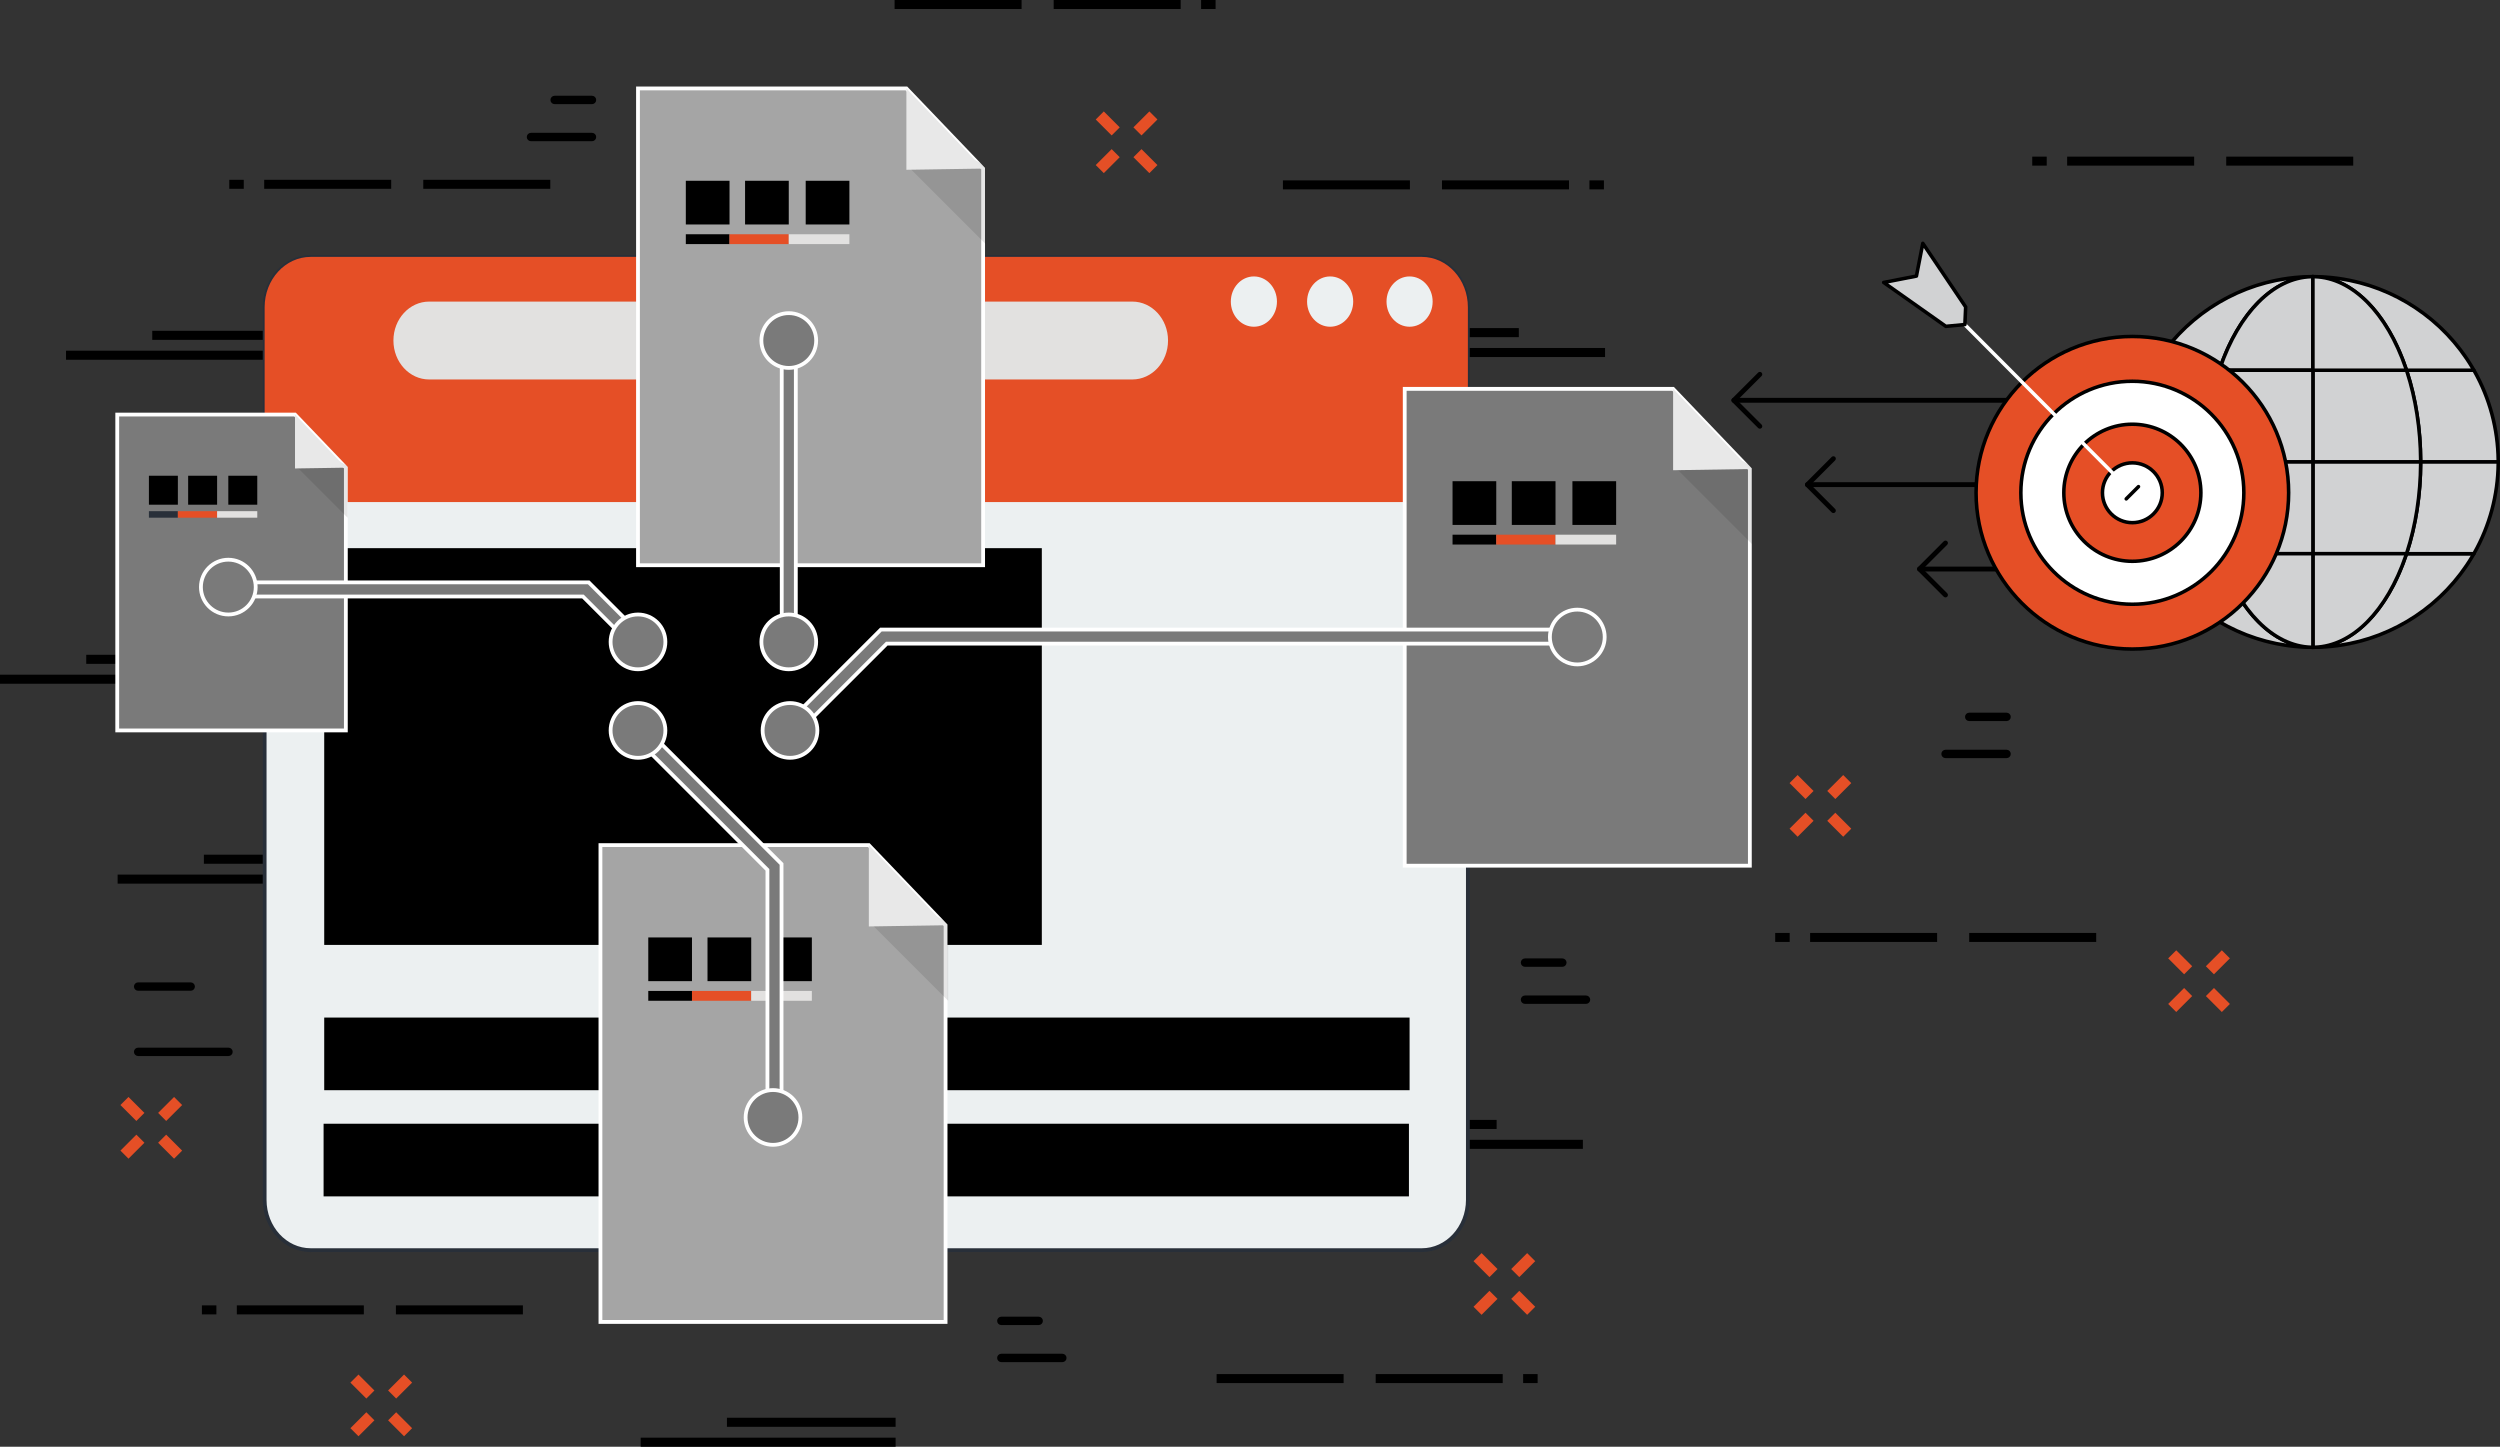 <!-- Generator: Adobe Illustrator 17.0.0, SVG Export Plug-In  -->
<svg version="1.1"
	 xmlns="http://www.w3.org/2000/svg" xmlns:xlink="http://www.w3.org/1999/xlink" xmlns:a="http://ns.adobe.com/AdobeSVGViewerExtensions/3.0/"
	 x="0px" y="0px" width="657.632px" height="380.56px" viewBox="0 0 657.632 380.56"
	 style="enable-background:new 0 0 657.632 380.56;" xml:space="preserve">
<rect x="0" y="0" width="657.632" height="380.56" fill="#333333" stroke="none"/>
<style type="text/css">
	.st0{stroke:#000000;stroke-width:0.75;stroke-miterlimit:10;}
	.st1{fill:none;stroke:#E54F26;stroke-width:3;stroke-miterlimit:10;}
	.st2{fill:#ECF0F1;stroke:#282F39;stroke-miterlimit:10;}
	.st3{fill:#E54F26;}
	.st4{fill:#ECF0F1;}
	.st5{fill:#E2E1E0;}
	.st6{fill:#7A7A7A;stroke:#FFFFFF;stroke-miterlimit:10;}
	.st7{opacity:0.1;}
	.st8{fill:#E8E8E8;}
	.st9{fill:#282F39;}
	.st10{fill:#A5A5A5;stroke:#FFFFFF;stroke-miterlimit:10;}
	.st11{fill:#D1D2D3;}
	.st12{fill:#90E3FF;}
	.st13{fill:#FFFFFF;}
</style>
<defs>
</defs>
<g>
	<g>
		<g>
			<path class="st0" d="M139.673,36.771h16.056c0.403,0,0.727-0.325,0.727-0.728c0-0.402-0.324-0.729-0.727-0.729h-16.056
				c-0.402,0-0.729,0.326-0.729,0.729C138.944,36.445,139.27,36.771,139.673,36.771z"/>
		</g>
		<g>
			<path class="st0" d="M145.898,27.021h9.83c0.403,0,0.727-0.326,0.727-0.729c0-0.402-0.324-0.729-0.727-0.729h-9.83
				c-0.403,0-0.73,0.327-0.73,0.729C145.169,26.695,145.495,27.021,145.898,27.021z"/>
		</g>
	</g>
	<g>
		<g>
			<path class="st0" d="M511.78,199.053h16.057c0.402,0,0.727-0.325,0.727-0.728c0-0.402-0.324-0.729-0.727-0.729H511.78
				c-0.4,0-0.729,0.326-0.729,0.729C511.052,198.728,511.38,199.053,511.78,199.053z"/>
		</g>
		<g>
			<path class="st0" d="M518.005,189.304h9.832c0.402,0,0.727-0.326,0.727-0.729c0-0.402-0.324-0.729-0.727-0.729h-9.832
				c-0.402,0-0.729,0.327-0.729,0.729C517.276,188.978,517.602,189.304,518.005,189.304z"/>
		</g>
	</g>
	<g>
		<g>
			<path class="st0" d="M417.208,263.699h-16.057c-0.402,0-0.729-0.326-0.729-0.729c0-0.402,0.326-0.729,0.729-0.729h16.057
				c0.4,0,0.728,0.326,0.728,0.729C417.936,263.373,417.608,263.699,417.208,263.699z"/>
		</g>
		<g>
			<path class="st0" d="M410.982,253.949h-9.831c-0.402,0-0.729-0.326-0.729-0.729c0-0.402,0.326-0.73,0.729-0.73h9.831
				c0.403,0,0.73,0.327,0.73,0.73C411.712,253.623,411.386,253.949,410.982,253.949z"/>
		</g>
	</g>
	<g>
		<g>
			<path class="st0" d="M279.456,357.938h-16.057c-0.402,0-0.729-0.326-0.729-0.728c0-0.402,0.326-0.729,0.729-0.729h16.057
				c0.401,0,0.727,0.326,0.727,0.729C280.183,357.611,279.857,357.938,279.456,357.938z"/>
		</g>
		<g>
			<path class="st0" d="M273.229,348.188h-9.83c-0.402,0-0.729-0.326-0.729-0.728c0-0.401,0.326-0.729,0.729-0.729h9.83
				c0.404,0,0.73,0.327,0.73,0.729C273.959,347.861,273.634,348.188,273.229,348.188z"/>
		</g>
	</g>
	<g>
		<path class="st0" d="M60.106,277.419H36.333c-0.402,0-0.728-0.325-0.728-0.728c0-0.402,0.325-0.729,0.728-0.729h23.773
			c0.403,0,0.729,0.326,0.729,0.729C60.835,277.094,60.51,277.419,60.106,277.419z"/>
	</g>
	<g>
		<path class="st0" d="M50.169,260.248H36.333c-0.402,0-0.728-0.326-0.728-0.729c0-0.402,0.325-0.728,0.728-0.728h13.836
			c0.401,0,0.727,0.326,0.727,0.728C50.896,259.922,50.57,260.248,50.169,260.248z"/>
	</g>
	<g>
		<rect x="17.742" y="92.626" class="st0" width="66.308" height="1.634"/>
		<rect x="40.428" y="87.392" class="st0" width="43.622" height="1.636"/>
	</g>
	<g>
		<rect x="168.909" y="378.551" class="st0" width="66.309" height="1.634"/>
		<rect x="191.597" y="373.316" class="st0" width="43.621" height="1.636"/>
	</g>
	<g>
		<rect x="31.318" y="230.437" class="st0" width="66.31" height="1.634"/>
		<rect x="54.005" y="225.202" class="st0" width="43.623" height="1.636"/>
	</g>
	<g>
		<rect x="0.375" y="177.854" class="st0" width="66.308" height="1.634"/>
		<rect x="23.062" y="172.619" class="st0" width="43.62" height="1.636"/>
	</g>
	<g>
		<rect x="349.695" y="300.202" class="st0" width="66.31" height="1.634"/>
		<rect x="349.695" y="294.968" class="st0" width="43.622" height="1.636"/>
	</g>
	<g>
		<rect x="355.531" y="91.911" class="st0" width="66.308" height="1.634"/>
		<rect x="355.531" y="86.678" class="st0" width="43.622" height="1.635"/>
	</g>
	<g id="XMLID_36_">
		<g id="XMLID_40_">
			<line id="XMLID_42_" class="st1" x1="303.406" y1="30.37" x2="299.213" y2="34.563"/>
			<line id="XMLID_41_" class="st1" x1="293.487" y1="40.29" x2="289.296" y2="44.482"/>
		</g>
		<g id="XMLID_37_">
			<line id="XMLID_39_" class="st1" x1="289.296" y1="30.37" x2="293.487" y2="34.563"/>
			<line id="XMLID_38_" class="st1" x1="299.213" y1="40.29" x2="303.406" y2="44.482"/>
		</g>
	</g>
	<g id="XMLID_29_">
		<g id="XMLID_33_">
			<line id="XMLID_35_" class="st1" x1="107.347" y1="362.639" x2="103.153" y2="366.832"/>
			<line id="XMLID_34_" class="st1" x1="97.428" y1="372.557" x2="93.235" y2="376.75"/>
		</g>
		<g id="XMLID_30_">
			<line id="XMLID_32_" class="st1" x1="93.235" y1="362.639" x2="97.428" y2="366.832"/>
			<line id="XMLID_31_" class="st1" x1="103.153" y1="372.557" x2="107.347" y2="376.75"/>
		</g>
	</g>
	<g id="XMLID_22_">
		<g id="XMLID_26_">
			<line id="XMLID_28_" class="st1" x1="46.851" y1="289.621" x2="42.657" y2="293.814"/>
			<line id="XMLID_27_" class="st1" x1="36.931" y1="299.539" x2="32.739" y2="303.733"/>
		</g>
		<g id="XMLID_23_">
			<line id="XMLID_25_" class="st1" x1="32.739" y1="289.621" x2="36.931" y2="293.814"/>
			<line id="XMLID_24_" class="st1" x1="42.657" y1="299.539" x2="46.851" y2="303.733"/>
		</g>
	</g>
	<g id="XMLID_15_">
		<g id="XMLID_19_">
			<line id="XMLID_21_" class="st1" x1="485.919" y1="204.934" x2="481.726" y2="209.126"/>
			<line id="XMLID_20_" class="st1" x1="476" y1="214.852" x2="471.808" y2="219.046"/>
		</g>
		<g id="XMLID_16_">
			<line id="XMLID_18_" class="st1" x1="471.808" y1="204.934" x2="476" y2="209.126"/>
			<line id="XMLID_17_" class="st1" x1="481.726" y1="214.852" x2="485.919" y2="219.046"/>
		</g>
	</g>
	<g id="XMLID_8_">
		<g id="XMLID_12_">
			<line id="XMLID_14_" class="st1" x1="585.517" y1="251.038" x2="581.323" y2="255.23"/>
			<line id="XMLID_13_" class="st1" x1="575.598" y1="260.956" x2="571.405" y2="265.15"/>
		</g>
		<g id="XMLID_9_">
			<line id="XMLID_11_" class="st1" x1="571.405" y1="251.038" x2="575.598" y2="255.23"/>
			<line id="XMLID_10_" class="st1" x1="581.323" y1="260.956" x2="585.517" y2="265.15"/>
		</g>
	</g>
	<g id="XMLID_1_">
		<g id="XMLID_5_">
			<line id="XMLID_7_" class="st1" x1="402.783" y1="330.694" x2="398.589" y2="334.887"/>
			<line id="XMLID_6_" class="st1" x1="392.864" y1="340.613" x2="388.672" y2="344.807"/>
		</g>
		<g id="XMLID_2_">
			<line id="XMLID_4_" class="st1" x1="388.672" y1="330.694" x2="392.864" y2="334.887"/>
			<line id="XMLID_3_" class="st1" x1="398.589" y1="340.613" x2="402.783" y2="344.807"/>
		</g>
	</g>
	<g>
		<rect x="111.72" y="47.674" class="st0" width="32.66" height="1.616"/>
		<rect x="69.872" y="47.674" class="st0" width="32.66" height="1.616"/>
		<rect x="60.688" y="47.674" class="st0" width="3.061" height="1.616"/>
	</g>
	<g>
		<rect x="585.99" y="41.578" class="st0" width="32.659" height="1.616"/>
		<rect x="544.143" y="41.578" class="st0" width="32.66" height="1.616"/>
		<rect x="534.959" y="41.578" class="st0" width="3.062" height="1.616"/>
	</g>
	<g>
		<rect x="518.378" y="245.79" class="st0" width="32.658" height="1.616"/>
		<rect x="476.531" y="245.79" class="st0" width="32.659" height="1.616"/>
		<rect x="467.347" y="245.79" class="st0" width="3.06" height="1.616"/>
	</g>
	<g>
		<rect x="104.518" y="343.76" class="st0" width="32.659" height="1.617"/>
		<rect x="62.671" y="343.76" class="st0" width="32.661" height="1.617"/>
		<rect x="53.486" y="343.76" class="st0" width="3.063" height="1.617"/>
	</g>
	<g>
		<rect x="235.699" y="0.375" class="st0" width="32.658" height="1.617"/>
		<rect x="277.544" y="0.375" class="st0" width="32.66" height="1.617"/>
		<rect x="316.328" y="0.375" class="st0" width="3.06" height="1.617"/>
	</g>
	<g>
		<rect x="337.85" y="47.824" class="st0" width="32.659" height="1.617"/>
		<rect x="379.694" y="47.824" class="st0" width="32.66" height="1.617"/>
		<rect x="418.478" y="47.824" class="st0" width="3.062" height="1.617"/>
	</g>
	<g>
		<rect x="320.41" y="361.83" class="st0" width="32.657" height="1.616"/>
		<rect x="362.255" y="361.83" class="st0" width="32.661" height="1.616"/>
		<rect x="401.039" y="361.83" class="st0" width="3.06" height="1.616"/>
	</g>
	<g>
		<g id="Web_2_">
			<path class="st2" d="M386.13,315.629c0,7.306-5.434,13.229-12.133,13.229H81.749c-6.7,0-12.134-5.924-12.134-13.229V80.805
				c0-7.308,5.434-13.231,12.134-13.231h292.248c6.699,0,12.133,5.924,12.133,13.231V315.629z"/>
			<path class="st3" d="M373.997,67.573H81.749c-6.7,0-12.134,5.924-12.134,13.231v51.264H386.13V80.805
				C386.13,73.497,380.696,67.573,373.997,67.573z"/>
			<ellipse class="st4" cx="329.839" cy="79.333" rx="6.068" ry="6.615"/>
			<path class="st4" d="M355.964,79.333c0,3.654-2.719,6.615-6.066,6.615c-3.352,0-6.068-2.961-6.068-6.615
				c0-3.653,2.717-6.614,6.068-6.614C353.245,72.719,355.964,75.68,355.964,79.333z"/>
			<ellipse class="st4" cx="370.795" cy="79.333" rx="6.067" ry="6.615"/>
			<path class="st5" d="M307.255,89.577c0,5.656-4.207,10.243-9.396,10.243H112.888c-5.19,0-9.396-4.587-9.396-10.243l0,0
				c0-5.657,4.207-10.244,9.396-10.244h184.972C303.048,79.333,307.255,83.92,307.255,89.577L307.255,89.577z"/>
			<rect x="85.287" y="144.196" width="188.766" height="104.366"/>
			<rect x="85.287" y="267.673" width="285.509" height="19.108"/>
			<rect x="85.12" y="295.601" width="285.504" height="19.11"/>
		</g>
		<g id="Map_1_">
			<g id="Map4_1_">
				<polygon class="st6" points="30.84,109.053 30.84,192.141 90.977,192.141 90.977,123.021 77.603,109.053 				"/>
				<polygon class="st7" points="77.854,122.605 91.429,136.18 91.429,122.605 81.589,117.065 				"/>
				<polygon class="st8" points="90.977,123.021 77.602,123.231 77.602,109.053 				"/>
				<g>
					<rect x="39.172" y="125.145" width="7.615" height="7.617"/>
					<rect x="39.172" y="134.465" class="st9" width="7.615" height="1.715"/>
					<rect x="46.787" y="134.465" class="st3" width="10.323" height="1.715"/>
					<rect x="57.11" y="134.465" class="st5" width="10.566" height="1.715"/>
					<rect x="49.493" y="125.145" width="7.617" height="7.617"/>
					<rect x="60.059" y="125.145" width="7.616" height="7.617"/>
				</g>
			</g>
			<g id="Map3_1_">
				<polygon class="st6" points="369.515,102.293 369.515,227.726 460.304,227.726 460.304,123.377 440.119,102.293 				"/>
				<polygon class="st7" points="440.497,122.749 460.986,143.241 460.986,122.749 446.132,114.384 				"/>
				<polygon class="st8" points="460.304,123.377 440.115,123.693 440.115,102.293 				"/>
				<g>
					<rect x="382.095" y="126.584" width="11.498" height="11.498"/>
					<rect x="382.095" y="140.652" width="11.498" height="2.589"/>
					<rect x="393.593" y="140.652" class="st3" width="15.588" height="2.589"/>
					<rect x="409.181" y="140.652" class="st5" width="15.949" height="2.589"/>
					<rect x="397.681" y="126.584" width="11.5" height="11.498"/>
					<rect x="413.63" y="126.584" width="11.5" height="11.498"/>
				</g>
			</g>
			<g id="Map2_1_">
				<polygon class="st10" points="157.948,222.306 157.948,347.738 248.735,347.738 248.735,243.391 228.549,222.306 				"/>
				<polygon class="st7" points="228.927,242.766 249.419,263.255 249.419,242.766 234.563,234.396 				"/>
				<polygon class="st8" points="248.735,243.391 228.549,243.707 228.549,222.306 				"/>
				<g>
					<rect x="170.53" y="246.598" width="11.497" height="11.496"/>
					<rect x="170.53" y="260.668" width="11.497" height="2.587"/>
					<rect x="182.027" y="260.668" class="st3" width="15.584" height="2.587"/>
					<rect x="197.611" y="260.668" class="st5" width="15.949" height="2.587"/>
					<rect x="186.112" y="246.598" width="11.499" height="11.496"/>
					<rect x="202.063" y="246.598" width="11.497" height="11.496"/>
				</g>
			</g>
			<g id="Map1_1_">
				<polygon class="st10" points="167.825,23.261 167.825,148.691 258.612,148.691 258.612,44.346 238.428,23.261 				"/>
				<polygon class="st7" points="238.804,43.719 259.296,64.208 259.296,43.719 244.443,35.35 				"/>
				<polygon class="st8" points="258.612,44.346 238.428,44.662 238.428,23.261 				"/>
				<g>
					<rect x="180.406" y="47.552" width="11.499" height="11.497"/>
					<rect x="180.406" y="61.621" width="11.499" height="2.587"/>
					<rect x="191.905" y="61.621" class="st3" width="15.582" height="2.587"/>
					<rect x="207.487" y="61.621" class="st5" width="15.951" height="2.587"/>
					<rect x="195.992" y="47.552" width="11.495" height="11.497"/>
					<rect x="211.94" y="47.552" width="11.498" height="11.497"/>
				</g>
			</g>
		</g>
		<g id="Line_2_">
			<g>
				<polygon class="st6" points="166.515,170.088 153.335,156.907 60.06,156.907 60.06,153.199 154.868,153.199 169.134,167.467 
									"/>
			</g>
			<path class="st6" d="M67.263,154.439c0,3.979-3.224,7.205-7.203,7.205s-7.207-3.227-7.207-7.205c0-3.982,3.228-7.207,7.207-7.207
				S67.263,150.457,67.263,154.439z"/>
			<circle class="st6" cx="167.825" cy="168.85" r="7.206"/>
			<g>
				<rect x="205.637" y="92.193" class="st6" width="3.704" height="76.656"/>
			</g>
			<g>
				<polygon class="st6" points="209.12,193.449 206.501,190.831 231.73,165.603 413.63,165.603 413.63,169.307 233.266,169.307 
									"/>
			</g>
			<g>
				<polygon class="st6" points="205.585,293.946 201.878,293.946 201.878,228.813 166.515,193.449 169.134,190.831 
					205.585,227.277 				"/>
			</g>
			<circle class="st6" cx="167.825" cy="192.141" r="7.206"/>
			<circle class="st6" cx="203.341" cy="293.946" r="7.205"/>
			<circle class="st6" cx="207.49" cy="168.85" r="7.206"/>
			<circle class="st6" cx="414.91" cy="167.572" r="7.206"/>
			<circle class="st6" cx="207.811" cy="192.141" r="7.204"/>
			<circle class="st6" cx="207.49" cy="89.577" r="7.206"/>
		</g>
	</g>
	<g>
		<g>
			<g>
				<path d="M541.143,105.941h-85.045c-0.354,0-0.641-0.286-0.641-0.64c0-0.354,0.287-0.639,0.641-0.639h85.045
					c0.354,0,0.639,0.285,0.639,0.639C541.782,105.655,541.497,105.941,541.143,105.941z"/>
			</g>
			<g>
				<path d="M535.265,128.131h-59.818c-0.355,0-0.641-0.285-0.641-0.64c0-0.353,0.285-0.639,0.641-0.639h59.818
					c0.352,0,0.639,0.286,0.639,0.639C535.903,127.846,535.616,128.131,535.265,128.131z"/>
			</g>
			<g>
				<path d="M482.282,134.965c-0.166,0-0.328-0.063-0.453-0.188l-6.836-6.833c-0.119-0.121-0.188-0.283-0.188-0.453
					c0-0.17,0.068-0.332,0.188-0.451l6.836-6.836c0.25-0.25,0.654-0.25,0.904,0s0.25,0.654,0,0.903l-6.385,6.384l6.385,6.383
					c0.25,0.249,0.25,0.654,0,0.903C482.608,134.902,482.444,134.965,482.282,134.965z"/>
			</g>
			<g>
				<path d="M462.933,112.776c-0.164,0-0.326-0.063-0.451-0.188l-6.836-6.835c-0.25-0.25-0.25-0.654,0-0.903l6.836-6.836
					c0.248-0.249,0.654-0.249,0.902,0c0.25,0.25,0.25,0.655,0,0.904l-6.383,6.383l6.383,6.383c0.25,0.25,0.25,0.654,0,0.904
					C463.261,112.714,463.095,112.776,462.933,112.776z"/>
			</g>
			<g>
				<path d="M511.768,157.155c-0.164,0-0.328-0.063-0.453-0.187l-6.834-6.835c-0.25-0.25-0.25-0.654,0-0.903l6.834-6.838
					c0.25-0.25,0.654-0.25,0.904,0c0.25,0.249,0.25,0.653,0,0.904l-6.383,6.384l6.383,6.384c0.25,0.25,0.25,0.654,0,0.904
					C512.095,157.093,511.931,157.155,511.768,157.155z"/>
			</g>
			<g>
				<path d="M541.143,150.321h-36.211c-0.353,0-0.639-0.286-0.639-0.641c0-0.352,0.285-0.639,0.639-0.639h36.211
					c0.354,0,0.639,0.287,0.639,0.639C541.782,150.035,541.497,150.321,541.143,150.321z"/>
			</g>
		</g>
		<g>
			<g>
				<path class="st11" d="M636.761,121.523h20.403c0-8.781-2.331-17.011-6.396-24.128h-17.727
					C635.405,104.513,636.761,112.742,636.761,121.523z"/>
				<path d="M657.164,121.992h-20.403c-0.26,0-0.468-0.21-0.468-0.469c0-8.407-1.276-16.699-3.696-23.98
					c-0.047-0.143-0.022-0.299,0.066-0.421c0.088-0.122,0.229-0.194,0.379-0.194h17.727c0.168,0,0.32,0.09,0.406,0.235
					c4.225,7.398,6.457,15.821,6.457,24.36C657.632,121.782,657.423,121.992,657.164,121.992z M637.227,121.057h19.468
					c-0.08-8.126-2.22-16.129-6.2-23.193h-16.809C635.962,104.952,637.183,112.945,637.227,121.057z"/>
			</g>
			<g>
				<path class="st11" d="M633.042,97.396h17.727c-8.393-14.7-24.207-24.62-42.348-24.62
					C618.966,72.775,628.163,82.695,633.042,97.396z"/>
				<path d="M650.768,97.863h-17.727c-0.201,0-0.381-0.129-0.445-0.32c-4.973-14.988-14.238-24.3-24.176-24.3
					c-0.259,0-0.469-0.208-0.469-0.468c0-0.258,0.21-0.467,0.469-0.467c17.619,0,34.002,9.524,42.754,24.854
					c0.082,0.146,0.081,0.323-0.002,0.467C651.089,97.775,650.935,97.863,650.768,97.863z M633.38,96.928h16.575
					c-7.495-12.632-20.325-21.107-34.643-23.186C622.837,76.918,629.419,85.205,633.38,96.928z"/>
			</g>
			<g>
				<polygon class="st12" points="608.419,72.775 608.419,72.775 608.419,72.775 				"/>
				<path d="M608.444,73.243c-0.258,0-0.471-0.208-0.471-0.468c0-0.258,0.204-0.467,0.461-0.467h0.01
					c0.26,0,0.469,0.209,0.469,0.467C608.913,73.035,608.704,73.243,608.444,73.243z"/>
			</g>
			<g>
				<path class="st11" d="M608.421,170.271c18.141,0,33.955-9.92,42.348-24.621h-17.727
					C628.163,160.352,618.966,170.271,608.421,170.271z"/>
				<path d="M608.421,170.74c-0.259,0-0.469-0.209-0.469-0.469c0-0.258,0.21-0.467,0.469-0.467c9.938,0,19.203-9.313,24.176-24.301
					c0.064-0.191,0.244-0.32,0.445-0.32h17.727c0.166,0,0.32,0.088,0.404,0.233c0.083,0.144,0.084,0.322,0.002,0.467
					C642.423,161.215,626.04,170.74,608.421,170.74z M633.38,146.119c-3.961,11.723-10.543,20.011-18.068,23.188
					c14.318-2.08,27.148-10.555,34.643-23.188H633.38z"/>
			</g>
			<g>
				<path class="st11" d="M633.042,145.65h17.727c4.065-7.116,6.396-15.346,6.396-24.127h-20.403
					C636.761,130.305,635.405,138.534,633.042,145.65z"/>
				<path d="M650.768,146.119h-17.727c-0.15,0-0.291-0.072-0.379-0.194c-0.089-0.122-0.113-0.278-0.066-0.421
					c2.42-7.28,3.696-15.573,3.696-23.98c0-0.258,0.208-0.467,0.468-0.467h20.403c0.259,0,0.468,0.209,0.468,0.467
					c0,8.538-2.232,16.963-6.457,24.359C651.089,146.029,650.937,146.119,650.768,146.119z M633.687,145.184h16.809
					c3.98-7.064,6.12-15.066,6.2-23.191h-19.468C637.183,130.102,635.962,138.095,633.687,145.184z"/>
			</g>
			<g>
				<path class="st12" d="M580.074,121.523h-20.405c0,8.781,2.336,17.011,6.395,24.127h17.728
					C581.429,138.534,580.074,130.305,580.074,121.523z"/>
				<path d="M583.791,146.119h-17.728c-0.168,0-0.322-0.09-0.404-0.236c-4.225-7.402-6.459-15.826-6.459-24.359
					c0-0.258,0.211-0.467,0.469-0.467h20.405c0.259,0,0.468,0.209,0.468,0.467c0,8.406,1.276,16.697,3.691,23.98
					c0.049,0.143,0.023,0.299-0.063,0.421C584.083,146.047,583.94,146.119,583.791,146.119z M566.337,145.184h16.809
					c-2.273-7.09-3.494-15.084-3.539-23.191H560.14C560.22,130.111,562.356,138.114,566.337,145.184z"/>
			</g>
			<g>
				<path class="st11" d="M608.419,72.775L608.419,72.775c-18.143,0-33.959,9.918-42.355,24.62h17.728
					C588.671,82.695,597.868,72.775,608.419,72.775z"/>
				<path d="M583.791,97.863h-17.728c-0.165,0-0.319-0.088-0.403-0.233c-0.083-0.144-0.085-0.321-0.001-0.467
					c8.754-15.33,25.139-24.854,42.76-24.854c0.258,0,0.467,0.209,0.467,0.467c0,0.26-0.209,0.468-0.467,0.468
					c-9.943,0-19.207,9.312-24.185,24.3C584.171,97.734,583.993,97.863,583.791,97.863z M566.88,96.928h16.575
					c3.96-11.723,10.544-20.01,18.069-23.186C587.208,75.821,574.374,84.296,566.88,96.928z"/>
			</g>
			<g>
				<path class="st11" d="M583.791,145.65h-17.728c8.396,14.704,24.213,24.621,42.355,24.621l0,0
					C597.868,170.271,588.671,160.352,583.791,145.65z"/>
				<path d="M608.419,170.74c-17.621,0-34.008-9.525-42.76-24.857c-0.084-0.145-0.082-0.322,0.001-0.467
					c0.084-0.145,0.238-0.233,0.403-0.233h17.728c0.202,0,0.38,0.129,0.442,0.32c4.979,14.988,14.242,24.301,24.185,24.301
					c0.258,0,0.467,0.209,0.467,0.467C608.886,170.531,608.677,170.74,608.419,170.74z M566.878,146.119
					c7.496,12.633,20.33,21.107,34.646,23.188c-7.525-3.177-14.109-11.465-18.069-23.188H566.878z"/>
			</g>
			<g>
				<path class="st12" d="M583.791,97.396h-17.728c-4.059,7.117-6.395,15.347-6.395,24.128h20.405
					C580.074,112.742,581.429,104.513,583.791,97.396z"/>
				<path d="M580.074,121.992h-20.405c-0.258,0-0.469-0.21-0.469-0.469c0-8.533,2.234-16.957,6.459-24.359
					c0.082-0.146,0.236-0.236,0.404-0.236h17.728c0.149,0,0.292,0.072,0.38,0.194c0.086,0.122,0.111,0.278,0.063,0.421
					c-2.415,7.283-3.691,15.576-3.691,23.98C580.542,121.782,580.333,121.992,580.074,121.992z M560.14,121.057h19.467
					c0.045-8.109,1.266-16.104,3.539-23.193h-16.809C562.356,104.934,560.22,112.936,560.14,121.057z"/>
			</g>
			<g>
				<polygon class="st12" points="608.419,170.271 608.419,170.271 608.419,170.271 				"/>
				<path d="M608.444,170.74c-0.258,0-0.471-0.209-0.471-0.469c0-0.258,0.204-0.467,0.461-0.467h0.01
					c0.26,0,0.469,0.209,0.469,0.467C608.913,170.531,608.704,170.74,608.444,170.74z"/>
			</g>
			<g>
				<polygon class="st12" points="608.419,170.271 608.421,170.271 608.419,170.271 				"/>
				<path d="M608.421,170.74h-0.002c-0.262,0-0.471-0.209-0.471-0.469c0-0.258,0.209-0.467,0.471-0.467
					c0.258,0,0.467,0.209,0.467,0.467C608.886,170.531,608.679,170.74,608.421,170.74z"/>
			</g>
			<g>
				<polygon class="st12" points="608.419,72.775 608.419,72.775 608.421,72.775 				"/>
				<path d="M608.421,73.243h-0.002c-0.262,0-0.471-0.208-0.471-0.468c0-0.258,0.209-0.467,0.471-0.467
					c0.258,0,0.467,0.209,0.467,0.467C608.886,73.035,608.679,73.243,608.421,73.243z"/>
			</g>
			<g>
				<path class="st11" d="M636.761,121.523c0-8.781-1.355-17.011-3.719-24.128h-24.623v24.128H636.761z"/>
				<path d="M636.761,121.992h-28.342c-0.262,0-0.471-0.21-0.471-0.469V97.396c0-0.259,0.209-0.468,0.471-0.468h24.623
					c0.201,0,0.381,0.13,0.443,0.32c2.449,7.375,3.742,15.77,3.742,24.275C637.227,121.782,637.018,121.992,636.761,121.992z
					 M608.886,121.057h27.406c-0.047-8.125-1.285-16.126-3.59-23.193h-23.816V121.057z"/>
			</g>
			<g>
				<path class="st11" d="M608.419,145.65h24.623c2.363-7.116,3.719-15.346,3.719-24.127h-28.342V145.65z"/>
				<path d="M633.042,146.119h-24.623c-0.262,0-0.471-0.209-0.471-0.469v-24.127c0-0.258,0.209-0.467,0.471-0.467h28.342
					c0.258,0,0.467,0.209,0.467,0.467c0,8.507-1.293,16.9-3.742,24.275C633.423,145.99,633.243,146.119,633.042,146.119z
					 M608.886,145.184h23.816c2.305-7.068,3.543-15.068,3.59-23.191h-27.406V145.184z"/>
			</g>
			<g>
				<path class="st11" d="M608.419,72.775c-10.551,0-19.748,9.92-24.628,24.62h24.628V72.775z"/>
				<path d="M608.419,97.863h-24.628c-0.15,0-0.292-0.072-0.38-0.194c-0.088-0.122-0.111-0.279-0.064-0.421
					c5.109-15.384,14.715-24.939,25.072-24.939c0.258,0,0.467,0.209,0.467,0.467v24.62
					C608.886,97.654,608.677,97.863,608.419,97.863z M584.441,96.928h23.507V73.25C598.323,73.533,589.386,82.533,584.441,96.928z"
					/>
			</g>
			<g>
				<path class="st11" d="M608.419,97.396h-24.628c-2.362,7.117-3.717,15.347-3.717,24.128h28.345V97.396z"/>
				<path d="M608.419,121.992h-28.345c-0.259,0-0.47-0.21-0.47-0.469c0-8.504,1.295-16.898,3.742-24.275
					c0.064-0.19,0.242-0.32,0.444-0.32h24.628c0.258,0,0.467,0.209,0.467,0.468v24.128
					C608.886,121.782,608.677,121.992,608.419,121.992z M580.543,121.057h27.405V97.863H584.13
					C581.825,104.934,580.589,112.934,580.543,121.057z"/>
			</g>
			<g>
				<path class="st11" d="M608.419,121.523h-28.345c0,8.781,1.354,17.011,3.717,24.127h24.628V121.523z"/>
				<path d="M608.419,146.119h-24.628c-0.202,0-0.38-0.129-0.444-0.32c-2.447-7.377-3.742-15.771-3.742-24.275
					c0-0.258,0.211-0.467,0.47-0.467h28.345c0.258,0,0.467,0.209,0.467,0.467v24.127
					C608.886,145.91,608.677,146.119,608.419,146.119z M584.13,145.184h23.818v-23.191h-27.405
					C580.589,130.112,581.825,138.114,584.13,145.184z"/>
			</g>
			<g>
				<path class="st11" d="M633.042,145.65h-24.623v24.621l0,0h0.002C618.966,170.271,628.163,160.352,633.042,145.65z"/>
				<path d="M608.421,170.74h-0.002c-0.262,0-0.471-0.209-0.471-0.469V145.65c0-0.258,0.209-0.467,0.471-0.467h24.623
					c0.15,0,0.291,0.072,0.381,0.194c0.086,0.122,0.111,0.278,0.063,0.421C628.38,161.184,618.776,170.74,608.421,170.74z
					 M608.886,146.119v23.678c9.625-0.281,18.565-9.281,23.504-23.678H608.886z"/>
			</g>
			<g>
				<path class="st11" d="M608.419,97.396h24.623c-4.879-14.7-14.076-24.62-24.621-24.62h-0.002l0,0V97.396z"/>
				<path d="M633.042,97.863h-24.623c-0.262,0-0.471-0.209-0.471-0.468v-24.62c0-0.258,0.209-0.467,0.471-0.467
					c10.357,0,19.961,9.556,25.066,24.939c0.049,0.144,0.023,0.3-0.063,0.421C633.333,97.791,633.192,97.863,633.042,97.863z
					 M608.886,96.928h23.504c-4.941-14.396-13.879-23.396-23.504-23.678V96.928z"/>
			</g>
			<g>
				<path class="st11" d="M583.791,145.65c4.88,14.701,14.077,24.621,24.628,24.621V145.65H583.791z"/>
				<path d="M608.419,170.74c-10.357,0-19.965-9.557-25.072-24.941c-0.047-0.143-0.023-0.299,0.064-0.421
					c0.088-0.122,0.23-0.194,0.38-0.194h24.628c0.258,0,0.467,0.209,0.467,0.467v24.621
					C608.886,170.531,608.677,170.74,608.419,170.74z M584.441,146.119c4.944,14.396,13.882,23.395,23.507,23.678v-23.678H584.441z"
					/>
			</g>
		</g>
		<g>
			<g>
				<circle class="st3" cx="560.921" cy="129.621" r="41.113"/>
				<path d="M560.923,171.202c-22.93,0-41.582-18.653-41.582-41.581c0-22.928,18.652-41.58,41.582-41.58
					c22.927,0,41.58,18.652,41.58,41.58C602.503,152.549,583.85,171.202,560.923,171.202z M560.923,88.977
					c-22.413,0-40.646,18.233-40.646,40.644c0,22.411,18.233,40.645,40.646,40.645c22.41,0,40.643-18.233,40.643-40.645
					C601.565,107.21,583.333,88.977,560.923,88.977z"/>
			</g>
			<g>
				<path class="st13" d="M590.248,129.621c0-16.197-13.129-29.329-29.325-29.329c-16.201,0-29.332,13.132-29.332,29.329
					c0,16.197,13.131,29.33,29.332,29.33C577.119,158.951,590.248,145.818,590.248,129.621z"/>
				<path d="M560.923,159.419c-16.432,0-29.801-13.367-29.801-29.798c0-16.43,13.369-29.797,29.801-29.797
					c16.428,0,29.793,13.367,29.793,29.797C590.716,146.052,577.351,159.419,560.923,159.419z M560.923,100.76
					c-15.916,0-28.865,12.947-28.865,28.861c0,15.915,12.949,28.863,28.865,28.863c15.912,0,28.857-12.948,28.857-28.863
					C589.78,113.707,576.835,100.76,560.923,100.76z"/>
			</g>
			<g>
				<path class="st3" d="M578.948,129.622c0-9.957-8.07-18.028-18.025-18.028c-9.959,0-18.029,8.071-18.029,18.028
					c0,9.958,8.07,18.028,18.029,18.028C570.878,147.65,578.948,139.58,578.948,129.622z"/>
				<path d="M560.923,148.117c-10.201,0-18.498-8.296-18.498-18.495s8.297-18.497,18.498-18.497
					c10.197,0,18.494,8.298,18.494,18.497S571.12,148.117,560.923,148.117z M560.923,112.061c-9.684,0-17.563,7.879-17.563,17.562
					s7.879,17.561,17.563,17.561c9.68,0,17.559-7.878,17.559-17.561S570.602,112.061,560.923,112.061z"/>
			</g>
			<g>
				<path class="st13" d="M568.79,129.62c0-4.345-3.525-7.867-7.867-7.867c-4.35,0-7.869,3.522-7.869,7.867
					c0,4.348,3.519,7.872,7.869,7.872C565.265,137.492,568.79,133.968,568.79,129.62z"/>
				<path d="M560.923,137.96c-4.598,0-8.336-3.742-8.336-8.34c0-4.597,3.738-8.335,8.336-8.335c4.596,0,8.336,3.738,8.336,8.335
					C569.259,134.218,565.518,137.96,560.923,137.96z M560.923,122.221c-4.08,0-7.4,3.318-7.4,7.399c0,4.082,3.32,7.405,7.4,7.405
					c4.08,0,7.4-3.323,7.4-7.405C568.323,125.539,565.003,122.221,560.923,122.221z"/>
			</g>
			<g>
				<line class="st13" x1="560.923" y1="129.621" x2="504.119" y2="72.623"/>
				<path class="st13" d="M560.923,130.089c-0.121,0-0.24-0.046-0.332-0.138l-56.803-56.996c-0.182-0.184-0.182-0.48,0.002-0.663
					c0.184-0.183,0.477-0.183,0.66,0.001l56.805,56.998c0.18,0.184,0.18,0.479-0.002,0.661
					C561.161,130.043,561.04,130.089,560.923,130.089z"/>
			</g>
			<g>
				<polygon class="st11" points="511.867,85.85 495.507,74.301 504.119,72.623 505.8,64.011 517.071,80.748 516.868,85.371 				"/>
				<path d="M511.867,86.318c-0.097,0-0.19-0.03-0.27-0.086l-16.359-11.55c-0.152-0.108-0.227-0.297-0.188-0.481
					c0.039-0.182,0.185-0.324,0.369-0.359l8.303-1.617l1.619-8.303c0.037-0.187,0.182-0.332,0.368-0.37
					c0.183-0.036,0.374,0.04,0.479,0.197l11.274,16.737c0.055,0.084,0.082,0.182,0.078,0.283l-0.201,4.623
					c-0.014,0.233-0.192,0.423-0.426,0.445l-5.002,0.478C511.897,86.316,511.882,86.318,511.867,86.318z M496.673,74.551
					l15.323,10.816l4.425-0.422l0.178-4.063l-10.555-15.674l-1.465,7.505c-0.037,0.187-0.184,0.333-0.37,0.368L496.673,74.551z"/>
			</g>
			<g>
				<line class="st13" x1="562.534" y1="128.01" x2="559.312" y2="131.233"/>
				<path d="M559.312,131.701c-0.121,0-0.24-0.045-0.332-0.137c-0.182-0.184-0.182-0.479,0-0.662l3.223-3.223
					c0.183-0.184,0.479-0.184,0.662,0c0.182,0.182,0.182,0.478,0,0.66l-3.223,3.225C559.55,131.656,559.431,131.701,559.312,131.701
					z"/>
			</g>
		</g>
	</g>
</g>
</svg>